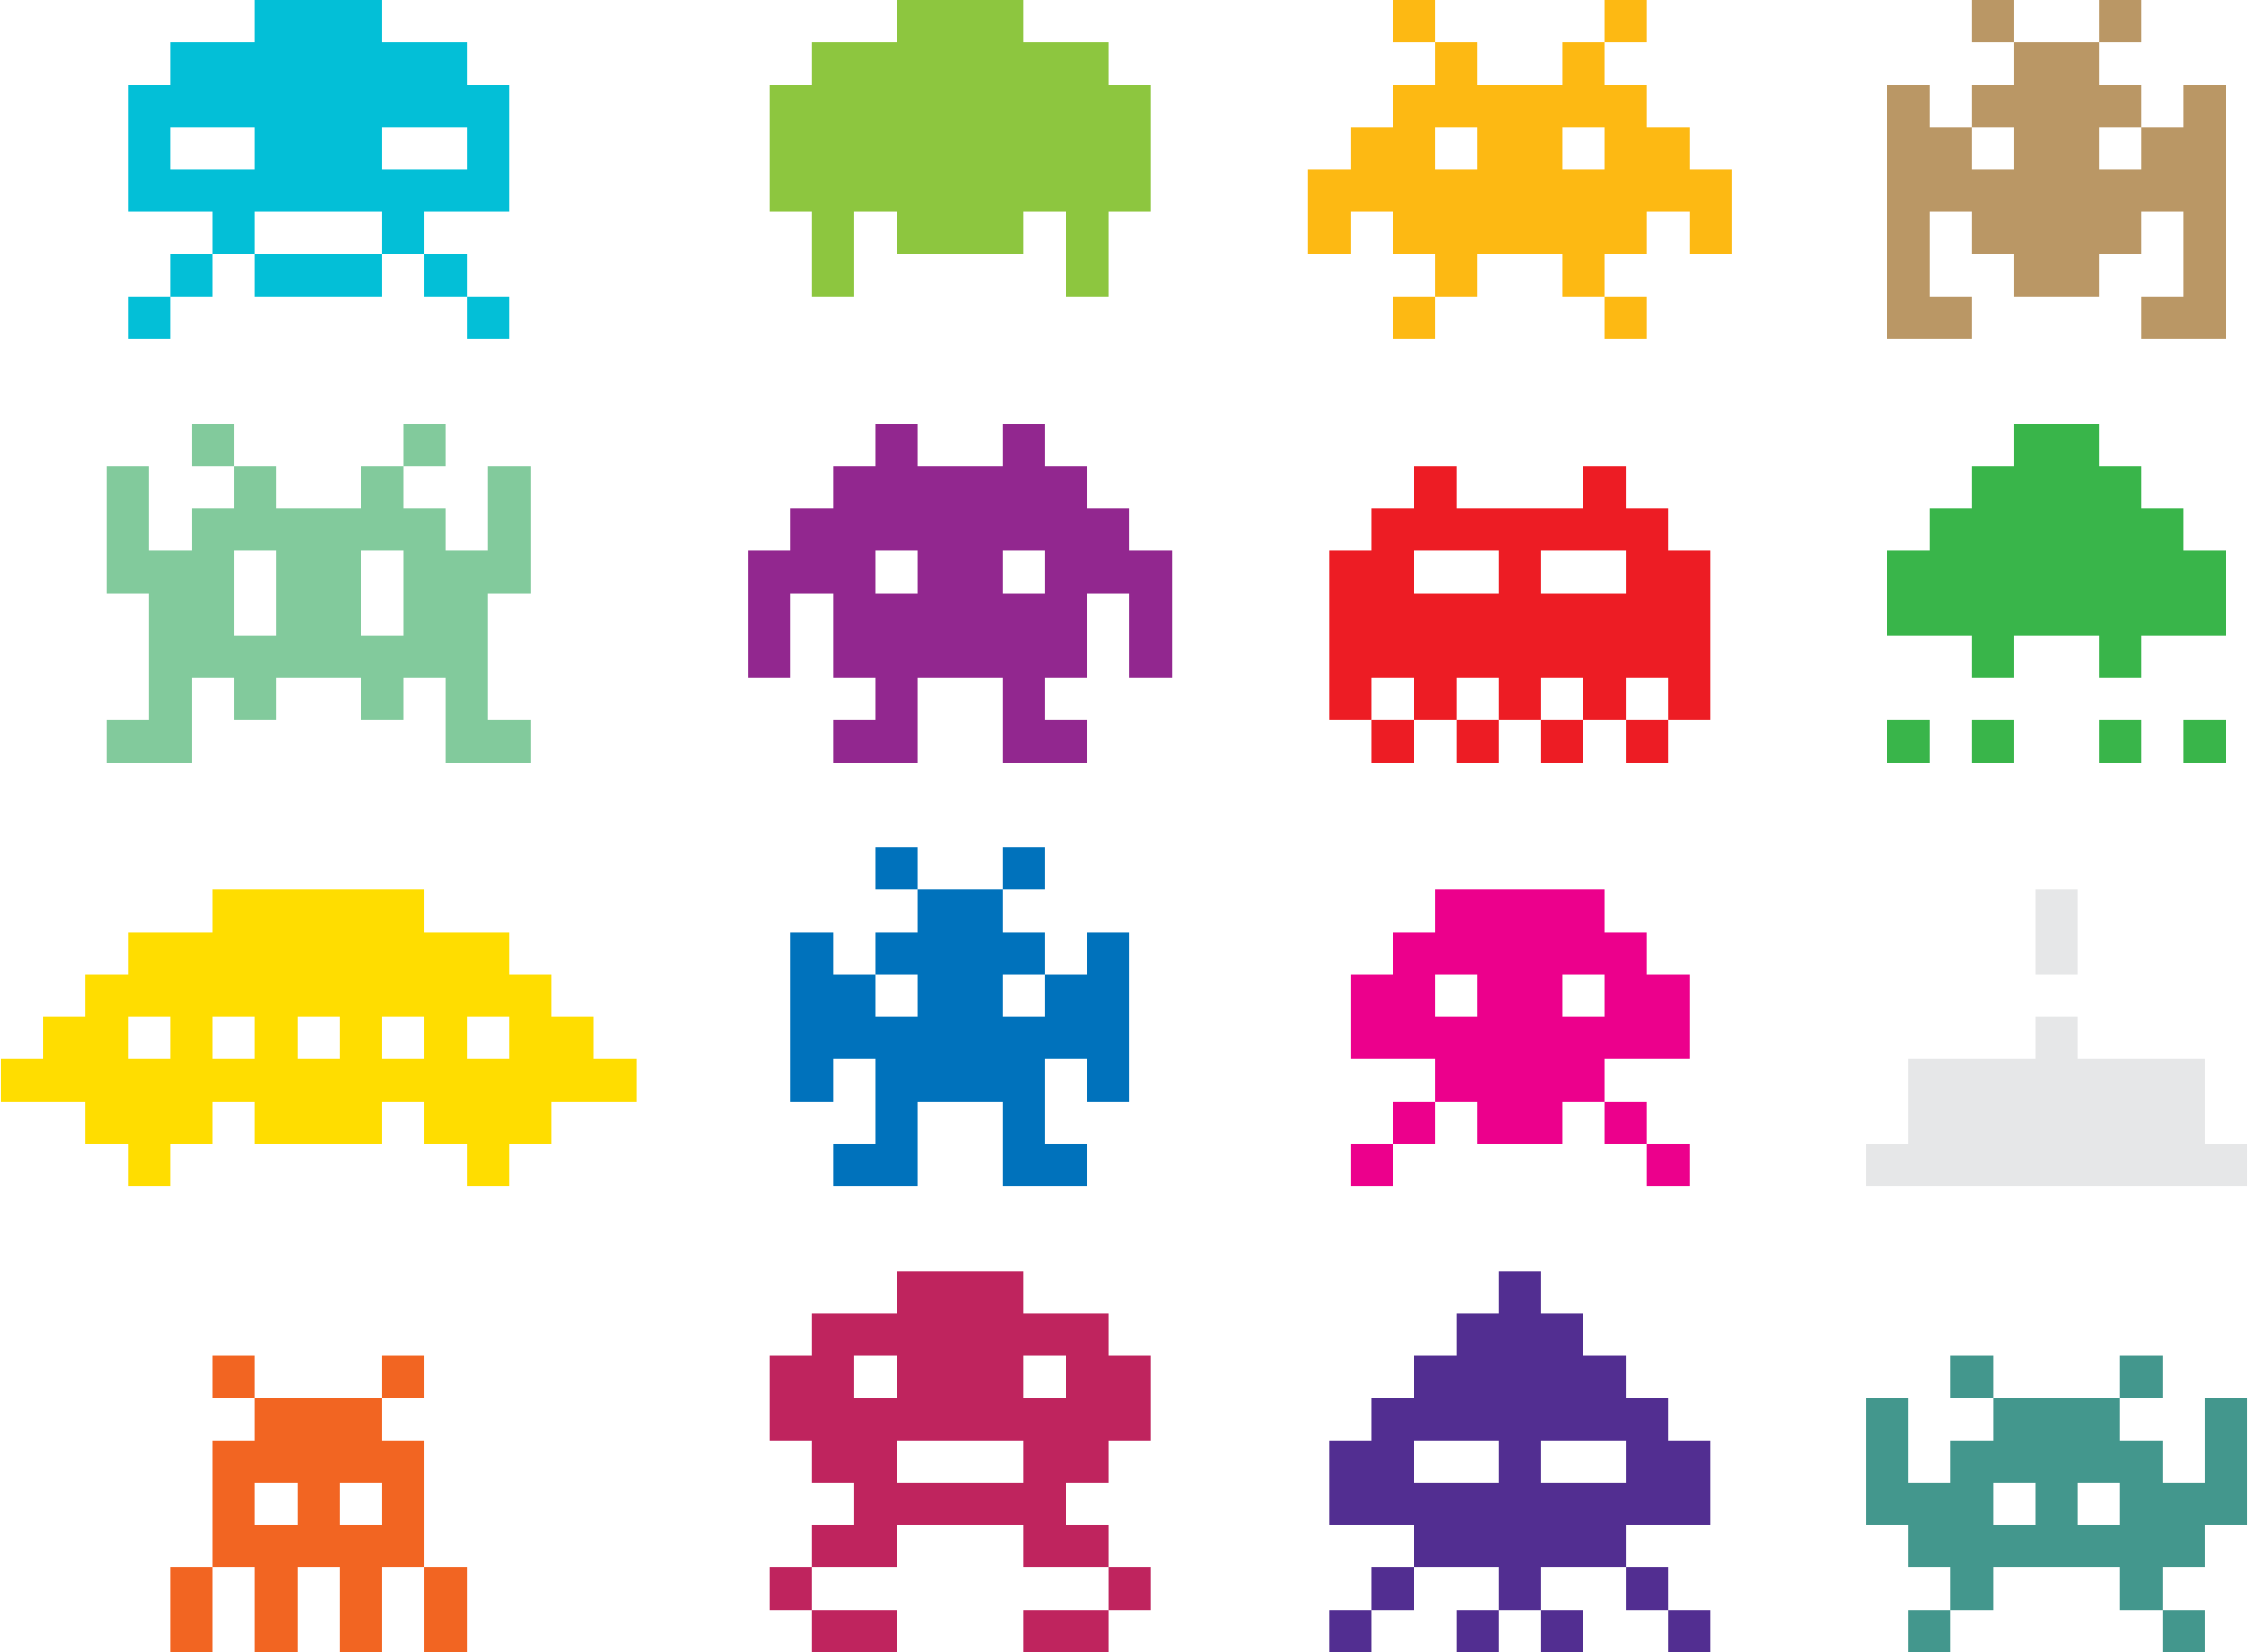 <?xml version="1.0" encoding="UTF-8"?>
<svg width="1592px" height="1170px" viewBox="0 0 1592 1170" version="1.1" xmlns="http://www.w3.org/2000/svg" xmlns:xlink="http://www.w3.org/1999/xlink">
    <!-- Generator: Sketch 49.3 (51167) - http://www.bohemiancoding.com/sketch -->
    <title>Untitled</title>
    <desc>Created with Sketch.</desc>
    <defs></defs>
    <g id="Page-1" stroke="none" stroke-width="1" fill="none" fill-rule="evenodd">
        <g id="Untitled" fill-rule="nonzero">
            <path d="M330.6,240 L360.6,240 L360.6,210 L330.6,210 L330.6,240 Z M90.6,240 L120.6,240 L120.6,210 L90.6,210 L90.6,240 Z M330.6,210 L330.6,180 L300.6,180 L300.6,210 L330.6,210 Z M330.6,60 L330.6,30 L270.6,30 L270.6,-3.75166564e-12 L180.6,-3.75166564e-12 L180.6,30 L120.6,30 L120.6,60 L90.6,60 L90.6,150 L150.6,150 L150.6,180 L180.6,180 L180.6,150 L270.6,150 L270.6,180 L300.6,180 L300.6,150 L360.6,150 L360.6,60 L330.6,60 Z M180.6,120 L120.6,120 L120.6,90 L180.6,90 L180.6,120 Z M330.6,120 L270.6,120 L270.6,90 L330.6,90 L330.6,120 Z M120.6,210 L150.6,210 L150.6,180 L120.6,180 L120.6,210 Z M180.6,210 L270.6,210 L270.6,180 L180.6,180 L180.6,210 Z" id="Shape" fill="#03BFD7"></path>
            <polygon id="Shape" fill="#8DC63F" points="784.9 60 784.9 30 724.9 30 724.9 -3.75166564e-12 634.9 -3.75166564e-12 634.9 30 574.9 30 574.9 60 544.9 60 544.9 150 574.9 150 574.9 210 604.9 210 604.9 150 634.9 150 634.9 180 724.9 180 724.9 150 754.9 150 754.9 210 784.9 210 784.9 150 814.9 150 814.9 60"></polygon>
            <path d="M1396.4,-3.75166564e-12 L1396.4,30 L1426.4,30 L1426.4,-3.75166564e-12 L1396.4,-3.75166564e-12 Z M1546.4,60 L1546.4,90 L1516.4,90 L1516.4,120 L1486.4,120 L1486.4,90 L1516.4,90 L1516.4,60 L1486.4,60 L1486.4,30 L1426.4,30 L1426.4,60 L1396.4,60 L1396.4,90 L1426.4,90 L1426.4,120 L1396.4,120 L1396.4,90 L1366.4,90 L1366.4,60 L1336.4,60 L1336.4,240 L1396.4,240 L1396.4,210 L1366.4,210 L1366.4,150 L1396.4,150 L1396.4,180 L1426.4,180 L1426.4,210 L1486.4,210 L1486.4,180 L1516.4,180 L1516.4,150 L1546.4,150 L1546.4,210 L1516.4,210 L1516.4,240 L1576.4,240 L1576.4,60 L1546.4,60 Z M1516.4,-3.75166564e-12 L1486.4,-3.75166564e-12 L1486.4,30 L1516.4,30 L1516.4,-3.75166564e-12 Z" id="Shape" fill="#BA9765"></path>
            <path d="M1546.4,540 L1576.4,540 L1576.4,510 L1546.4,510 L1546.4,540 Z M1336.4,540 L1366.4,540 L1366.4,510 L1336.4,510 L1336.4,540 Z M1396.4,540 L1426.4,540 L1426.4,510 L1396.4,510 L1396.4,540 Z M1486.4,540 L1516.4,540 L1516.4,510 L1486.4,510 L1486.4,540 Z M1546.4,390 L1546.4,360 L1516.4,360 L1516.4,330 L1486.4,330 L1486.4,300 L1426.4,300 L1426.4,330 L1396.4,330 L1396.4,360 L1366.4,360 L1366.4,390 L1336.4,390 L1336.4,450 L1396.4,450 L1396.4,480 L1426.4,480 L1426.4,450 L1486.4,450 L1486.4,480 L1516.4,480 L1516.4,450 L1576.4,450 L1576.4,390 L1546.4,390 Z" id="Shape" fill="#39B54A"></path>
            <path d="M420.6,750 L420.6,720 L390.6,720 L390.6,690 L360.6,690 L360.6,660 L300.6,660 L300.6,630 L150.6,630 L150.6,660 L90.6,660 L90.6,690 L60.6,690 L60.6,720 L30.6,720 L30.6,750 L0.6,750 L0.6,780 L60.6,780 L60.6,810 L90.6,810 L90.6,840 L120.6,840 L120.6,810 L150.6,810 L150.6,780 L180.6,780 L180.6,810 L270.6,810 L270.6,780 L300.6,780 L300.6,810 L330.6,810 L330.6,840 L360.6,840 L360.6,810 L390.6,810 L390.6,780 L450.6,780 L450.6,750 L420.6,750 Z M120.6,750 L90.6,750 L90.6,720 L120.6,720 L120.6,750 Z M180.6,750 L150.6,750 L150.6,720 L180.6,720 L180.6,750 Z M240.6,750 L210.6,750 L210.6,720 L240.6,720 L240.6,750 Z M300.6,750 L270.6,750 L270.6,720 L300.6,720 L300.6,750 Z M360.6,750 L330.6,750 L330.6,720 L360.6,720 L360.6,750 Z" id="Shape" fill="#FFDD00"></path>
            <path d="M619.9,600 L619.9,630 L649.9,630 L649.9,600 L619.9,600 Z M769.9,660 L769.9,690 L739.9,690 L739.9,720 L709.9,720 L709.9,690 L739.9,690 L739.9,660 L709.9,660 L709.9,630 L649.9,630 L649.9,660 L619.9,660 L619.9,690 L649.9,690 L649.9,720 L619.9,720 L619.9,690 L589.9,690 L589.9,660 L559.9,660 L559.9,780 L589.9,780 L589.9,750 L619.9,750 L619.9,810 L589.9,810 L589.9,840 L619.9,840 L649.9,840 L649.9,780 L709.9,780 L709.9,840 L739.9,840 L769.9,840 L769.9,810 L739.9,810 L739.9,750 L769.9,750 L769.9,780 L799.9,780 L799.9,660 L769.9,660 Z M739.9,600 L709.9,600 L709.9,630 L739.9,630 L739.9,600 Z" id="Shape" fill="#0072BC"></path>
            <path d="M1196.4,840 L1196.4,810 L1166.4,810 L1166.4,840 L1196.4,840 Z M1166.4,810 L1166.4,780 L1136.4,780 L1136.4,810 L1166.4,810 Z M1196.4,750 L1196.4,690 L1166.4,690 L1166.4,660 L1136.4,660 L1136.4,630 L1016.4,630 L1016.4,660 L986.4,660 L986.4,690 L956.4,690 L956.4,750 L1016.4,750 L1016.4,780 L1046.4,780 L1046.4,810 L1106.4,810 L1106.4,780 L1136.4,780 L1136.4,750 L1196.4,750 Z M1046.4,720 L1016.4,720 L1016.4,690 L1046.4,690 L1046.4,720 Z M1106.4,720 L1106.4,690 L1136.4,690 L1136.4,720 L1106.4,720 Z M956.4,840 L986.4,840 L986.4,810 L956.4,810 L956.4,840 Z M986.4,810 L1016.4,810 L1016.4,780 L986.4,780 L986.4,810 Z" id="Shape" fill="#EC008C"></path>
            <path d="M1471.4,630 L1441.4,630 L1441.4,690 L1471.4,690 L1471.4,630 Z M1561.4,810 L1561.4,750 L1531.4,750 L1471.4,750 L1471.4,720 L1441.4,720 L1441.4,750 L1381.4,750 L1351.4,750 L1351.4,810 L1321.4,810 L1321.4,840 L1591.4,840 L1591.4,810 L1561.4,810 Z" id="Shape" fill="#E6E7E8"></path>
            <path d="M120.6,1170 L150.6,1170 L150.6,1110 L120.6,1110 L120.6,1170 Z M150.6,960 L150.6,990 L180.6,990 L180.6,960 L150.6,960 Z M300.6,1110 L300.6,1170 L330.6,1170 L330.6,1110 L300.6,1110 Z M270.6,1020 L270.6,990 L180.6,990 L180.6,1020 L150.6,1020 L150.6,1110 L180.6,1110 L180.6,1170 L210.6,1170 L210.6,1110 L240.6,1110 L240.6,1170 L270.6,1170 L270.6,1110 L300.6,1110 L300.6,1020 L270.6,1020 Z M210.6,1080 L180.6,1080 L180.6,1050 L210.6,1050 L210.6,1080 Z M270.6,1080 L240.6,1080 L240.6,1050 L270.6,1050 L270.6,1080 Z M300.6,960 L270.6,960 L270.6,990 L300.6,990 L300.6,960 Z" id="Shape" fill="#F26522"></path>
            <path d="M724.9,1170 L784.9,1170 L784.9,1140 L724.9,1140 L724.9,1170 Z M544.9,1110 L544.9,1140 L574.9,1140 L574.9,1110 L544.9,1110 Z M604.9,1140 L574.9,1140 L574.9,1170 L604.9,1170 L634.9,1170 L634.9,1140 L604.9,1140 Z M784.9,1050 L784.9,1020 L814.9,1020 L814.9,960 L784.9,960 L784.9,930 L724.9,930 L724.9,900 L634.9,900 L634.9,930 L574.9,930 L574.9,960 L544.9,960 L544.9,1020 L574.9,1020 L574.9,1050 L604.9,1050 L604.9,1080 L574.9,1080 L574.9,1110 L634.9,1110 L634.9,1080 L724.9,1080 L724.9,1110 L784.9,1110 L784.9,1080 L754.9,1080 L754.9,1050 L784.9,1050 Z M604.9,990 L604.9,960 L634.9,960 L634.9,990 L604.9,990 Z M724.9,1050 L634.9,1050 L634.9,1020 L724.9,1020 L724.9,1050 Z M724.9,990 L724.9,960 L754.9,960 L754.9,990 L724.9,990 Z M814.9,1140 L814.9,1110 L784.9,1110 L784.9,1140 L814.9,1140 Z" id="Shape" fill="#BF245E"></path>
            <path d="M941.4,1170 L971.4,1170 L971.4,1140 L941.4,1140 L941.4,1170 Z M1031.4,1170 L1061.4,1170 L1061.4,1140 L1031.4,1140 L1031.4,1170 Z M971.4,1140 L1001.4,1140 L1001.4,1110 L971.4,1110 L971.4,1140 Z M1091.4,1110 L1061.4,1110 L1061.4,1140 L1091.4,1140 L1091.4,1170 L1121.4,1170 L1121.4,1140 L1091.4,1140 L1091.4,1110 Z M1181.4,1020 L1181.4,990 L1151.4,990 L1151.4,960 L1121.4,960 L1121.4,930 L1091.4,930 L1091.4,900 L1061.4,900 L1061.4,930 L1031.4,930 L1031.4,960 L1001.4,960 L1001.4,990 L971.4,990 L971.4,1020 L941.4,1020 L941.4,1080 L1001.4,1080 L1001.4,1110 L1151.4,1110 L1151.4,1080 L1211.4,1080 L1211.4,1020 L1181.4,1020 Z M1061.4,1050 L1001.4,1050 L1001.4,1020 L1061.4,1020 L1061.4,1050 Z M1151.4,1050 L1091.4,1050 L1091.4,1020 L1151.4,1020 L1151.4,1050 Z M1181.4,1110 L1151.4,1110 L1151.4,1140 L1181.4,1140 L1181.4,1170 L1211.4,1170 L1211.4,1140 L1181.4,1140 L1181.4,1110 Z" id="Shape" fill="#522E91"></path>
            <path d="M1351.4,1170 L1381.4,1170 L1381.4,1140 L1351.4,1140 L1351.4,1170 Z M1381.4,960 L1381.4,990 L1411.4,990 L1411.4,960 L1381.4,960 Z M1561.4,1170 L1561.4,1140 L1531.4,1140 L1531.4,1170 L1561.4,1170 Z M1561.4,990 L1561.4,1050 L1531.4,1050 L1531.4,1020 L1501.4,1020 L1501.4,990 L1411.4,990 L1411.4,1020 L1381.4,1020 L1381.4,1050 L1351.4,1050 L1351.4,990 L1321.4,990 L1321.4,1080 L1351.4,1080 L1351.4,1110 L1381.4,1110 L1381.4,1140 L1411.4,1140 L1411.4,1110 L1501.4,1110 L1501.4,1140 L1531.4,1140 L1531.4,1110 L1561.4,1110 L1561.4,1080 L1591.4,1080 L1591.4,990 L1561.4,990 Z M1441.4,1080 L1411.4,1080 L1411.4,1050 L1441.4,1050 L1441.4,1080 Z M1501.4,1080 L1471.4,1080 L1471.4,1050 L1501.4,1050 L1501.4,1080 Z M1531.4,960 L1501.4,960 L1501.4,990 L1531.4,990 L1531.4,960 Z" id="Shape" fill="#43978D"></path>
            <path d="M1136.4,240 L1166.4,240 L1166.4,210 L1136.4,210 L1136.4,240 Z M986.4,240 L1016.4,240 L1016.4,210 L986.4,210 L986.4,240 Z M1166.4,-3.75166564e-12 L1136.4,-3.75166564e-12 L1136.4,30 L1166.4,30 L1166.4,-3.75166564e-12 Z M986.4,-3.75166564e-12 L986.4,30 L1016.4,30 L1016.4,-3.75166564e-12 L986.4,-3.75166564e-12 Z M1196.4,120 L1196.4,90 L1166.4,90 L1166.4,60 L1136.4,60 L1136.4,30 L1106.4,30 L1106.4,60 L1046.4,60 L1046.4,30 L1016.4,30 L1016.4,60 L986.4,60 L986.4,90 L956.4,90 L956.4,120 L926.4,120 L926.4,180 L956.4,180 L956.4,150 L986.4,150 L986.4,180 L1016.4,180 L1016.4,210 L1046.4,210 L1046.4,180 L1106.4,180 L1106.4,210 L1136.4,210 L1136.4,180 L1166.4,180 L1166.4,150 L1196.4,150 L1196.4,180 L1226.4,180 L1226.4,120 L1196.4,120 Z M1046.4,120 L1016.4,120 L1016.4,90 L1046.4,90 L1046.4,120 Z M1136.4,120 L1106.4,120 L1106.4,90 L1136.4,90 L1136.4,120 Z" id="Shape" fill="#FDB913"></path>
            <path d="M375.6,420 L375.6,330 L345.6,330 L345.6,390 L315.6,390 L315.6,360 L285.6,360 L285.6,330 L255.6,330 L255.6,360 L195.6,360 L195.6,330 L165.6,330 L165.6,360 L135.6,360 L135.6,390 L105.6,390 L105.6,330 L75.6,330 L75.6,420 L105.6,420 L105.6,510 L75.6,510 L75.6,540 L135.6,540 L135.6,480 L165.6,480 L165.6,510 L195.6,510 L195.6,480 L255.6,480 L255.6,510 L285.6,510 L285.6,480 L315.6,480 L315.6,540 L345.6,540 L375.6,540 L375.6,510 L345.6,510 L345.6,420 L375.6,420 Z M195.6,450 L165.6,450 L165.6,390 L195.6,390 L195.6,450 Z M285.6,450 L255.6,450 L255.6,390 L285.6,390 L285.6,450 Z M135.6,300 L135.6,330 L165.6,330 L165.6,300 L135.6,300 Z M315.6,300 L285.6,300 L285.6,330 L315.6,330 L315.6,300 Z" id="Shape" fill="#82CA9C"></path>
            <path d="M799.9,390 L799.9,360 L769.9,360 L769.9,330 L739.9,330 L739.9,300 L709.9,300 L709.9,330 L649.9,330 L649.9,300 L619.9,300 L619.9,330 L589.9,330 L589.9,360 L559.9,360 L559.9,390 L529.9,390 L529.9,480 L559.9,480 L559.9,420 L589.9,420 L589.9,480 L619.9,480 L619.9,510 L589.9,510 L589.9,540 L619.9,540 L649.9,540 L649.9,480 L709.9,480 L709.9,540 L739.9,540 L769.9,540 L769.9,510 L739.9,510 L739.9,480 L769.9,480 L769.9,420 L799.9,420 L799.9,480 L829.9,480 L829.9,390 L799.9,390 Z M649.9,420 L619.9,420 L619.9,390 L649.9,390 L649.9,420 Z M739.9,420 L709.9,420 L709.9,390 L739.9,390 L739.9,420 Z" id="Shape" fill="#92278F"></path>
            <polygon id="Shape" fill="#ED1C24" points="1031.4 510 1061.4 510 1061.4 540 1031.4 540"></polygon>
            <path d="M1181.4,390 L1181.4,360 L1151.4,360 L1151.4,330 L1121.4,330 L1121.4,360 L1031.4,360 L1031.4,330 L1001.4,330 L1001.4,360 L971.4,360 L971.4,390 L941.4,390 L941.4,510 L971.4,510 L971.4,480 L1001.4,480 L1001.4,510 L1031.4,510 L1031.4,480 L1061.4,480 L1061.4,510 L1091.4,510 L1091.4,540 L1121.4,540 L1121.4,510 L1091.4,510 L1091.4,480 L1121.4,480 L1121.4,510 L1151.4,510 L1151.4,480 L1181.4,480 L1181.4,510 L1151.4,510 L1151.4,540 L1181.4,540 L1181.4,510 L1211.4,510 L1211.4,390 L1181.4,390 Z M1061.4,420 L1001.4,420 L1001.4,390 L1061.4,390 L1061.4,420 Z M1151.4,420 L1091.4,420 L1091.4,390 L1151.4,390 L1151.4,420 Z" id="Shape" fill="#ED1C24"></path>
            <polygon id="Shape" fill="#ED1C24" points="971.4 510 1001.4 510 1001.4 540 971.4 540"></polygon>
        </g>
    </g>
</svg>